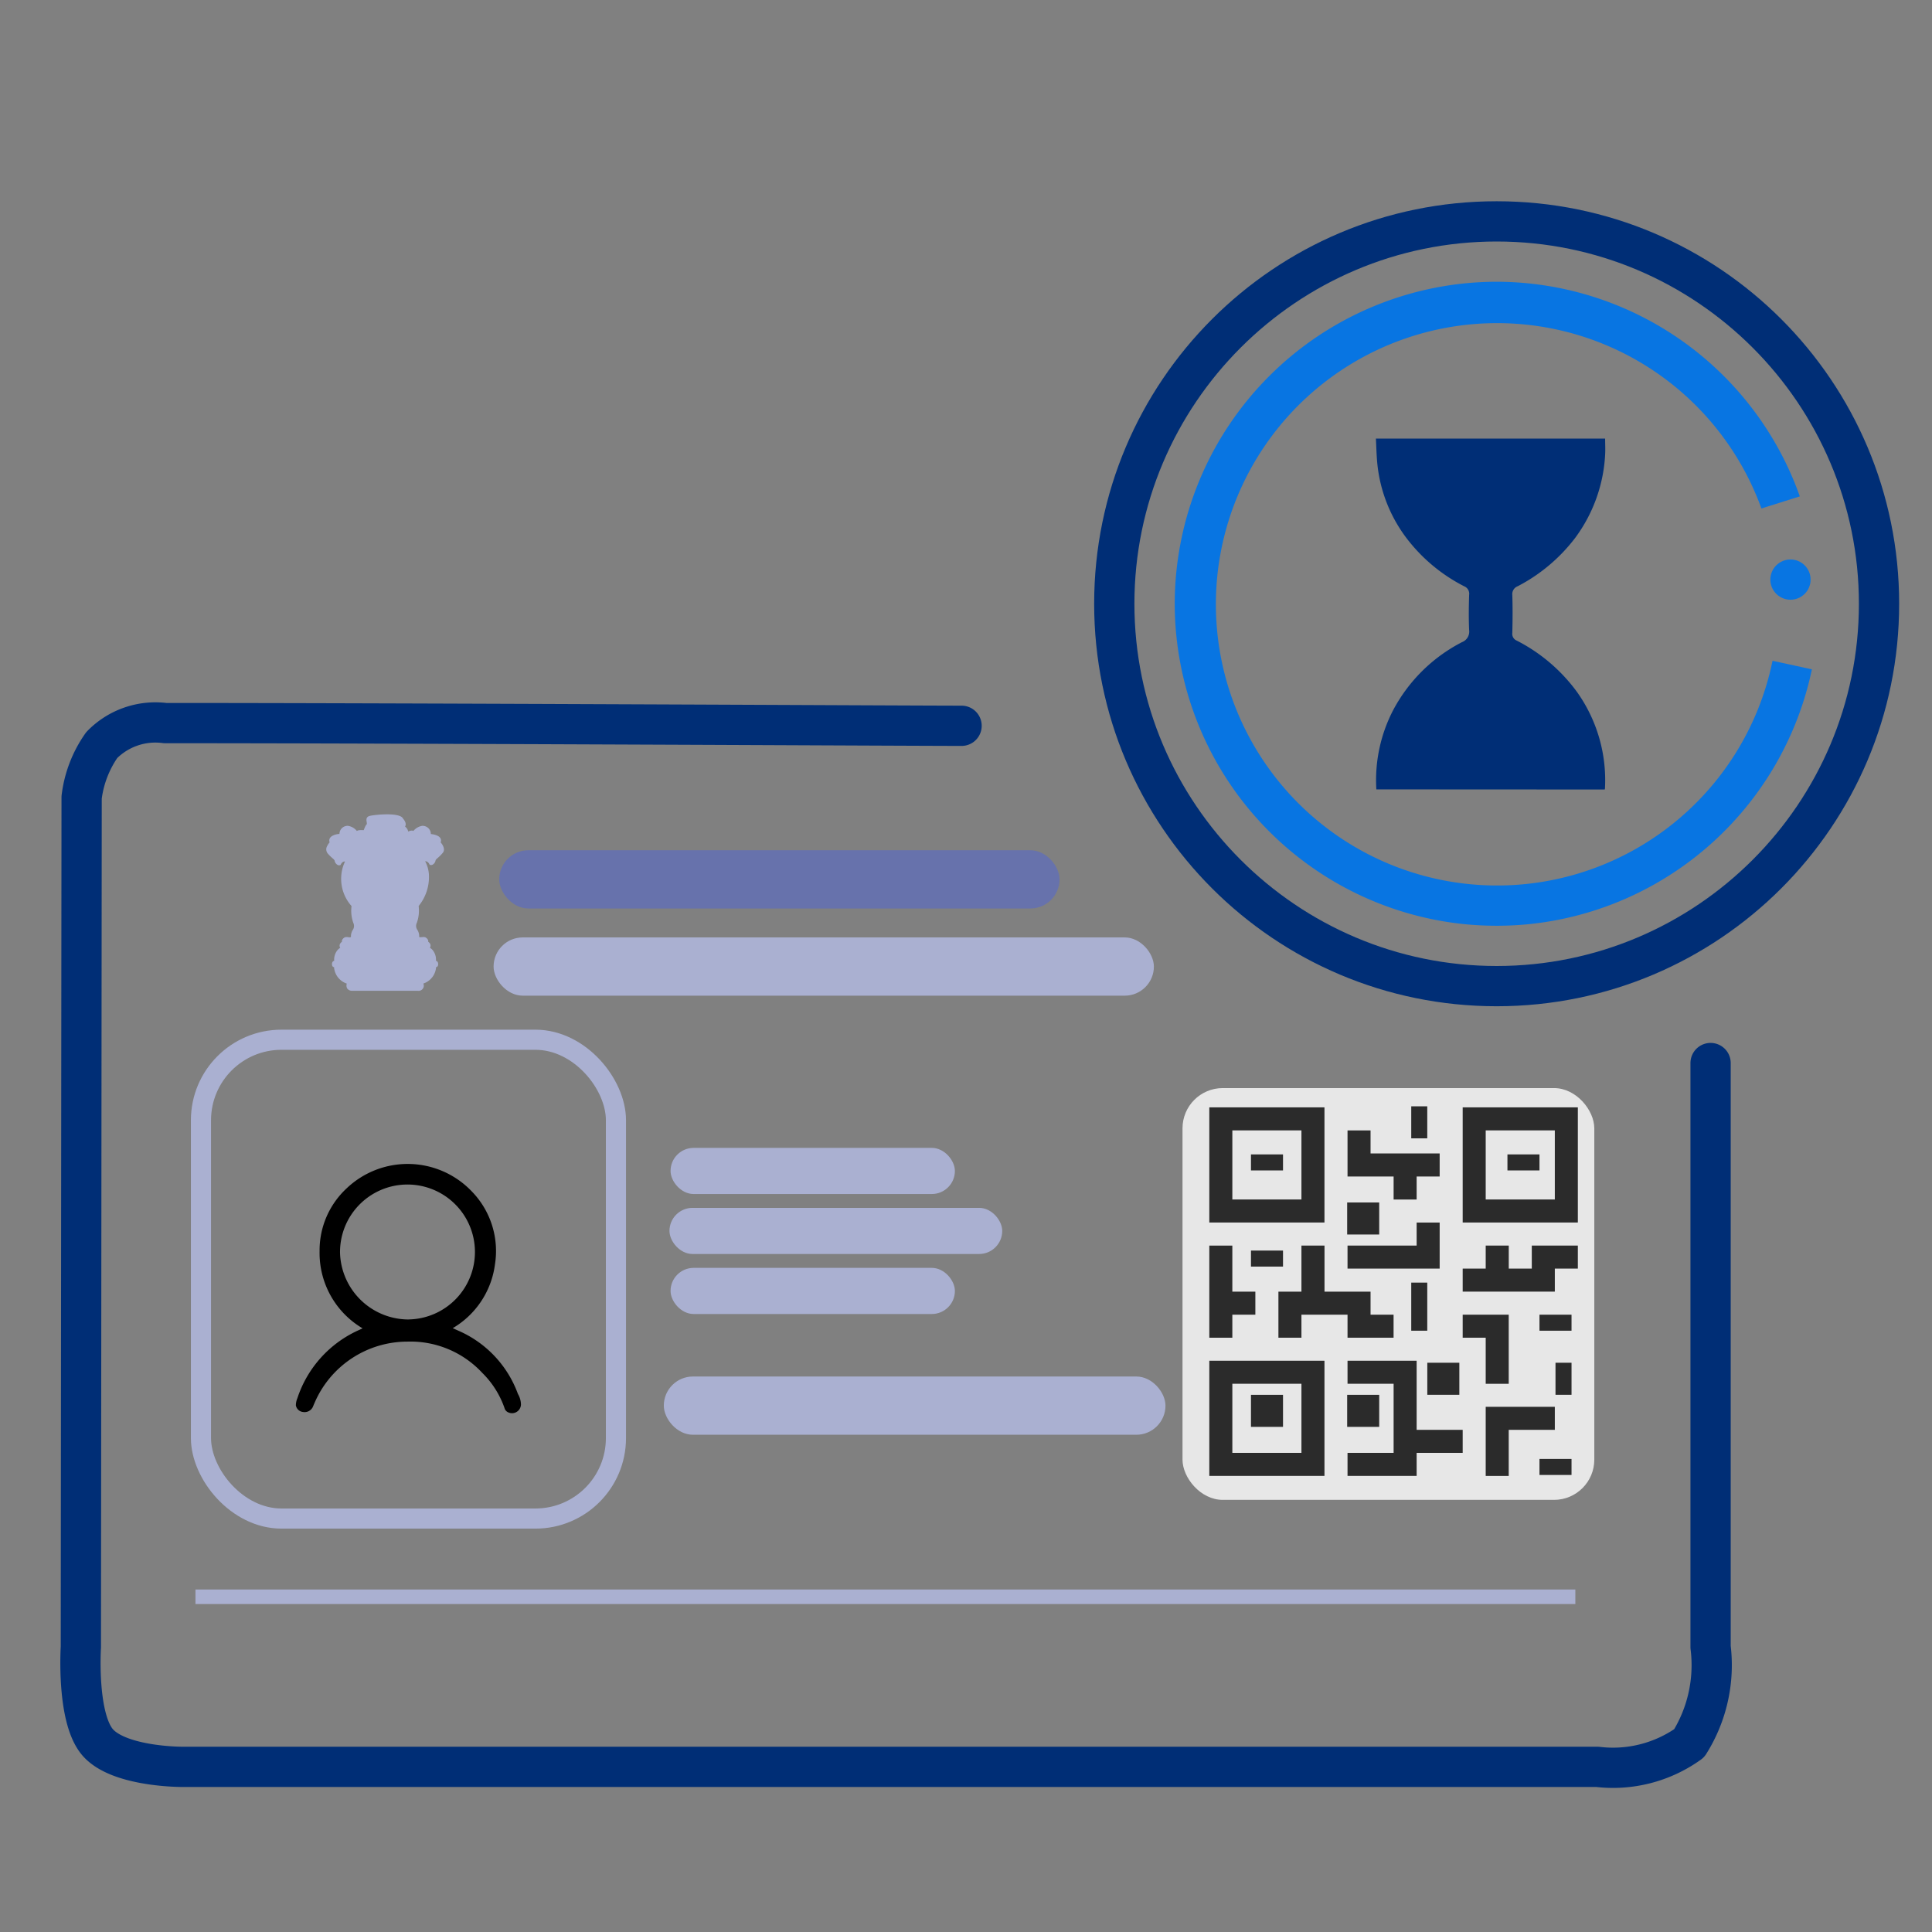 <svg id="Component_24_2" data-name="Component 24 – 2" xmlns="http://www.w3.org/2000/svg" width="48" height="48" viewBox="0 0 48 48">
  <rect x="0" y="0" width="48" height="48" fill="#808080" stroke="none"/>
  <g id="Group_21867" data-name="Group 21867" transform="translate(14990 5786)">
    <path id="Path_22128" data-name="Path 22128" d="M0,0H48V48H0Z" transform="translate(-14990 -5786)" fill="none"/>
  </g>
  <g id="Group_21871" data-name="Group 21871" transform="translate(14948.184 5775)">
    <circle id="Ellipse_1032" data-name="Ellipse 1032" cx="0.5" cy="0.5" r="0.5" transform="translate(-14904.2 -5761.1)" fill="#0875e2"/>
    <g id="Group_21870" data-name="Group 21870">
      <g id="Group_21869" data-name="Group 21869">
        <g id="Group_21868" data-name="Group 21868" transform="translate(-14946.185 -5757.036)">
          <rect id="Rectangle_3625" data-name="Rectangle 3625" width="10.31" height="11.896" rx="2" transform="translate(2.994 7.868)" fill="none" stroke="#aab0d1" stroke-miterlimit="10" stroke-width="0.5"/>
          <path id="Path_11477" data-name="Path 11477" d="M480.34,404.058l.136.061a2.732,2.732,0,0,1,1.484,1.574.528.528,0,0,1,.075.264.222.222,0,0,1-.315.193.161.161,0,0,1-.085-.082,2.271,2.271,0,0,0-.562-.9,2.434,2.434,0,0,0-1.861-.776,2.512,2.512,0,0,0-2.312,1.539c-.016.033-.027.068-.044.1a.228.228,0,0,1-.239.109.2.2,0,0,1-.174-.164.462.462,0,0,1,.037-.177,2.818,2.818,0,0,1,1.543-1.7l.077-.037a2.173,2.173,0,0,1-1.068-1.917,2.1,2.1,0,0,1,.668-1.557,2.2,2.2,0,0,1,3.116.075,2.121,2.121,0,0,1,.573,1.811A2.159,2.159,0,0,1,480.34,404.058Zm-1.1-.217a1.676,1.676,0,1,0-1.7-1.65A1.706,1.706,0,0,0,479.243,403.842Z" transform="translate(-471.091 -389.024)"/>
          <path id="Path_11478" data-name="Path 11478" d="M477.761,348.508a.119.119,0,0,0-.009-.109c-.052-.078-.2-.094-.235-.1a.2.2,0,0,0-.044-.126.21.21,0,0,0-.165-.077.355.355,0,0,0-.225.129c-.029-.025-.1,0-.129.014a.188.188,0,0,0-.077-.123c.05-.086-.036-.182-.048-.194-.067-.172-.724-.1-.83-.072s-.082.114-.073.17a.154.154,0,0,1,0,.037c-.024.01-.063.11-.076.147-.024,0-.135-.011-.17.021a.356.356,0,0,0-.225-.129.209.209,0,0,0-.165.077.2.2,0,0,0-.043.125c-.039,0-.184.02-.235.1a.119.119,0,0,0-.009.109.393.393,0,0,0-.06.089.162.162,0,0,0,.009.183.983.983,0,0,0,.116.117c.034.03.057.05.059.071a.154.154,0,0,0,.072.1.079.079,0,0,0,.077,0h0v0s.031-.089.109-.085a1.016,1.016,0,0,0,.162,1.108.9.9,0,0,0,.045.42.174.174,0,0,1-.015.174.3.3,0,0,0-.045.158.019.019,0,0,1,0,.016c-.011.011-.044.008-.074.005a.15.15,0,0,0-.082.005c-.052.032-.074.069-.068.111a.128.128,0,0,0-.055.07.1.1,0,0,0,.013.078.282.282,0,0,0-.077.069.376.376,0,0,0-.073.256.054.054,0,0,0-.031.014.087.087,0,0,0-.023.067.076.076,0,0,0,.023.065.042.042,0,0,0,.027.008.465.465,0,0,0,.317.41.153.153,0,0,0,.01.122.15.15,0,0,0,.127.057c.064,0,.158,0,.256,0h1.037c.143,0,.272,0,.335,0a.129.129,0,0,0,.137-.18.465.465,0,0,0,.317-.41.042.042,0,0,0,.027-.008.077.077,0,0,0,.023-.065.087.087,0,0,0-.023-.067.055.055,0,0,0-.031-.014.376.376,0,0,0-.073-.256.279.279,0,0,0-.077-.069.1.1,0,0,0,.013-.078.128.128,0,0,0-.055-.07c.006-.042-.016-.078-.068-.111a.149.149,0,0,0-.082-.005c-.03,0-.064.006-.074-.005a.018.018,0,0,1,0-.016.3.3,0,0,0-.045-.158.171.171,0,0,1-.015-.174.9.9,0,0,0,.046-.42,1.141,1.141,0,0,0,.254-.8.816.816,0,0,0-.092-.313c.078,0,.108.081.109.085v0h0a.079.079,0,0,0,.077,0,.155.155,0,0,0,.072-.1c0-.021.025-.041.059-.071a.993.993,0,0,0,.116-.117C477.9,348.673,477.783,348.532,477.761,348.508Z" transform="translate(-468.812 -345.543)" fill="#aab0d1"/>
          <rect id="Rectangle_3629" data-name="Rectangle 3629" width="34.283" height="0.361" transform="translate(2.857 21.527)" fill="#aab0d1" stroke="rgba(0,0,0,0)" stroke-width="1"/>
          <rect id="Rectangle_3632" data-name="Rectangle 3632" width="16.405" height="1.447" rx="0.724" transform="translate(10.264 5.326)" fill="#aab0d1"/>
          <rect id="Rectangle_4088" data-name="Rectangle 4088" width="12.464" height="1.447" rx="0.724" transform="translate(14.493 16.235)" fill="#aab0d1"/>
          <rect id="Rectangle_4089" data-name="Rectangle 4089" width="7.064" height="1.146" rx="0.573" transform="translate(14.661 13.536)" fill="#aab0d1"/>
          <rect id="Rectangle_4090" data-name="Rectangle 4090" width="8.267" height="1.146" rx="0.573" transform="translate(14.634 12.045)" fill="#aab0d1"/>
          <rect id="Rectangle_4091" data-name="Rectangle 4091" width="7.064" height="1.146" rx="0.573" transform="translate(14.661 10.555)" fill="#aab0d1"/>
          <g id="Group_21669" data-name="Group 21669" transform="translate(27.38 9.069)">
            <rect id="Rectangle_4763" data-name="Rectangle 4763" width="10.231" height="10.231" rx="1" transform="matrix(1, 0, 0, 1, 0, 0)" fill="#f5f5f5" opacity="0.878"/>
            <g id="Group_21668" data-name="Group 21668" transform="matrix(1, 0, 0, 1, 0.666, 0.453)">
              <g id="Group_18660" data-name="Group 18660" transform="translate(0 0)">
                <path id="Path_16433" data-name="Path 16433" d="M2.861,0H0V2.861H2.861ZM2.289,2.289H.572V.572H2.289Z" transform="translate(0 0.026)" fill="#2b2b2b"/>
                <rect id="Rectangle_3793" data-name="Rectangle 3793" width="0.796" height="0.398" transform="translate(1.035 1.195)" fill="#2b2b2b"/>
                <path id="Path_16434" data-name="Path 16434" d="M0,0V2.861H2.861V0ZM2.289,2.289H.572V.572H2.289Z" transform="translate(6.295 0.026)" fill="#2b2b2b"/>
                <rect id="Rectangle_3794" data-name="Rectangle 3794" width="0.796" height="0.398" transform="translate(7.407 1.195)" fill="#2b2b2b"/>
                <path id="Path_16435" data-name="Path 16435" d="M0,2.861H2.861V0H0ZM.572.572H2.289V2.289H.572Z" transform="translate(0 6.321)" fill="#2b2b2b"/>
                <rect id="Rectangle_3795" data-name="Rectangle 3795" width="0.796" height="0.796" transform="translate(1.035 7.168)" fill="#2b2b2b"/>
                <rect id="Rectangle_3796" data-name="Rectangle 3796" width="0.398" height="0.796" transform="translate(5.017 0)" fill="#2b2b2b"/>
                <path id="Path_16436" data-name="Path 16436" d="M1.145,1.717h.572V1.145h.572V.572H.572V0H0V1.145H1.145Z" transform="translate(3.434 0.599)" fill="#2b2b2b"/>
                <rect id="Rectangle_3797" data-name="Rectangle 3797" width="0.796" height="0.796" transform="translate(3.425 2.389)" fill="#2b2b2b"/>
                <path id="Path_16437" data-name="Path 16437" d="M2.289,0H1.717V.572H0v.572H2.289Z" transform="translate(3.434 2.888)" fill="#2b2b2b"/>
                <path id="Path_16438" data-name="Path 16438" d="M.572,1.717h.572V1.145H.572V0H0V2.289H.572Z" transform="translate(0 3.46)" fill="#2b2b2b"/>
                <rect id="Rectangle_3798" data-name="Rectangle 3798" width="0.796" height="0.398" transform="translate(1.035 3.584)" fill="#2b2b2b"/>
                <path id="Path_16439" data-name="Path 16439" d="M1.717,2.289H2.861V1.717H2.289V1.145H1.145V0H.572V1.145H0V2.289H.572V1.717H1.717Z" transform="translate(1.717 3.46)" fill="#2b2b2b"/>
                <rect id="Rectangle_3799" data-name="Rectangle 3799" width="0.398" height="1.195" transform="translate(5.017 4.38)" fill="#2b2b2b"/>
                <path id="Path_16440" data-name="Path 16440" d="M1.717,0H0V.572H1.145V2.289H0v.572H1.717V2.289H2.861V1.717H1.717Z" transform="translate(3.434 6.321)" fill="#2b2b2b"/>
                <rect id="Rectangle_3800" data-name="Rectangle 3800" width="0.796" height="0.796" transform="translate(3.425 7.168)" fill="#2b2b2b"/>
                <rect id="Rectangle_3801" data-name="Rectangle 3801" width="0.796" height="0.796" transform="translate(5.416 6.371)" fill="#2b2b2b"/>
                <path id="Path_16441" data-name="Path 16441" d="M1.717,0H0V1.717H.572V.572H1.717Z" transform="translate(6.867 7.466)" fill="#2b2b2b"/>
                <rect id="Rectangle_3802" data-name="Rectangle 3802" width="0.796" height="0.398" transform="translate(8.203 8.761)" fill="#2b2b2b"/>
                <rect id="Rectangle_3803" data-name="Rectangle 3803" width="0.398" height="0.796" transform="translate(8.601 6.371)" fill="#2b2b2b"/>
                <path id="Path_16442" data-name="Path 16442" d="M.572,1.717h.572V0H0V.572H.572Z" transform="translate(6.295 5.177)" fill="#2b2b2b"/>
                <path id="Path_16443" data-name="Path 16443" d="M1.717.572H1.145V0H.572V.572H0v.572H2.289V.572h.572V0H1.717Z" transform="translate(6.295 3.46)" fill="#2b2b2b"/>
                <rect id="Rectangle_3804" data-name="Rectangle 3804" width="0.796" height="0.398" transform="translate(8.203 5.177)" fill="#2b2b2b"/>
              </g>
            </g>
          </g>
          <rect id="Rectangle_4866" data-name="Rectangle 4866" width="13.921" height="1.447" rx="0.724" transform="translate(10.404 3.16)" fill="#6772ac"/>
          <path id="Path_22125" data-name="Path 22125" d="M25.879,21.891c0-1.117.067-14.009.067-19.787A1.862,1.862,0,0,0,25.4.529a2.851,2.851,0,0,0-1.3-.5L2.988.01S1.193-.106.6.448.014,2.529.014,2.529V37.688A3.243,3.243,0,0,0,.6,39.968,3.644,3.644,0,0,0,2.99,40.5H17.5" transform="translate(0 25.947) rotate(-90)" fill="none" stroke="#002e76" stroke-linecap="round" stroke-linejoin="round" stroke-width="1"/>
        </g>
        <g id="Path_22129" data-name="Path 22129" transform="translate(-14921 -5770)" fill="none">
          <path d="M10,0A10,10,0,1,1,0,10,10,10,0,0,1,10,0Z" stroke="none"/>
          <path d="M 10 1 C 5.037 1 1 5.037 1 10 C 1 14.963 5.037 19 10 19 C 14.963 19 19 14.963 19 10 C 19 5.037 14.963 1 10 1 M 10 0 C 15.523 0 20 4.477 20 10 C 20 15.523 15.523 20 10 20 C 4.477 20 0 15.523 0 10 C 0 4.477 4.477 0 10 0 Z" stroke="none" fill="#002e76"/>
        </g>
      </g>
      <path id="Path_22130" data-name="Path 22130" d="M8.168,0A8.006,8.006,0,0,1,15.7,5.333l-.954.3a6.986,6.986,0,1,0,.276,3.784L16,9.629a8.017,8.017,0,0,1-7.015,6.33,8.161,8.161,0,0,1-1.634,0A8.011,8.011,0,0,1,.17,8.042c0-.014,0-.028,0-.042A8.009,8.009,0,0,1,8.168,0Z" transform="translate(-14919.168 -5768)" fill="#0875e2"/>
      <path id="Path_22131" data-name="Path 22131" d="M-287.638,230.149a3.775,3.775,0,0,1,.41-1.954,4.011,4.011,0,0,1,1.72-1.705.28.28,0,0,0,.175-.3c-.013-.29-.009-.582,0-.872a.2.2,0,0,0-.123-.215,4.188,4.188,0,0,1-1.477-1.256,3.667,3.667,0,0,1-.687-1.858c-.015-.181-.019-.363-.029-.555h5.695c0,.134.008.267,0,.4a3.807,3.807,0,0,1-.745,2.068,4.261,4.261,0,0,1-1.427,1.2.21.21,0,0,0-.134.22c.01.313.008.626,0,.94a.179.179,0,0,0,.109.19,4.239,4.239,0,0,1,1.494,1.271,3.774,3.774,0,0,1,.7,2.377c0,.015,0,.029-.007.052Z" transform="translate(-14626.351 -5985.537)" fill="#002e76"/>
    </g>
  </g>
</svg>
